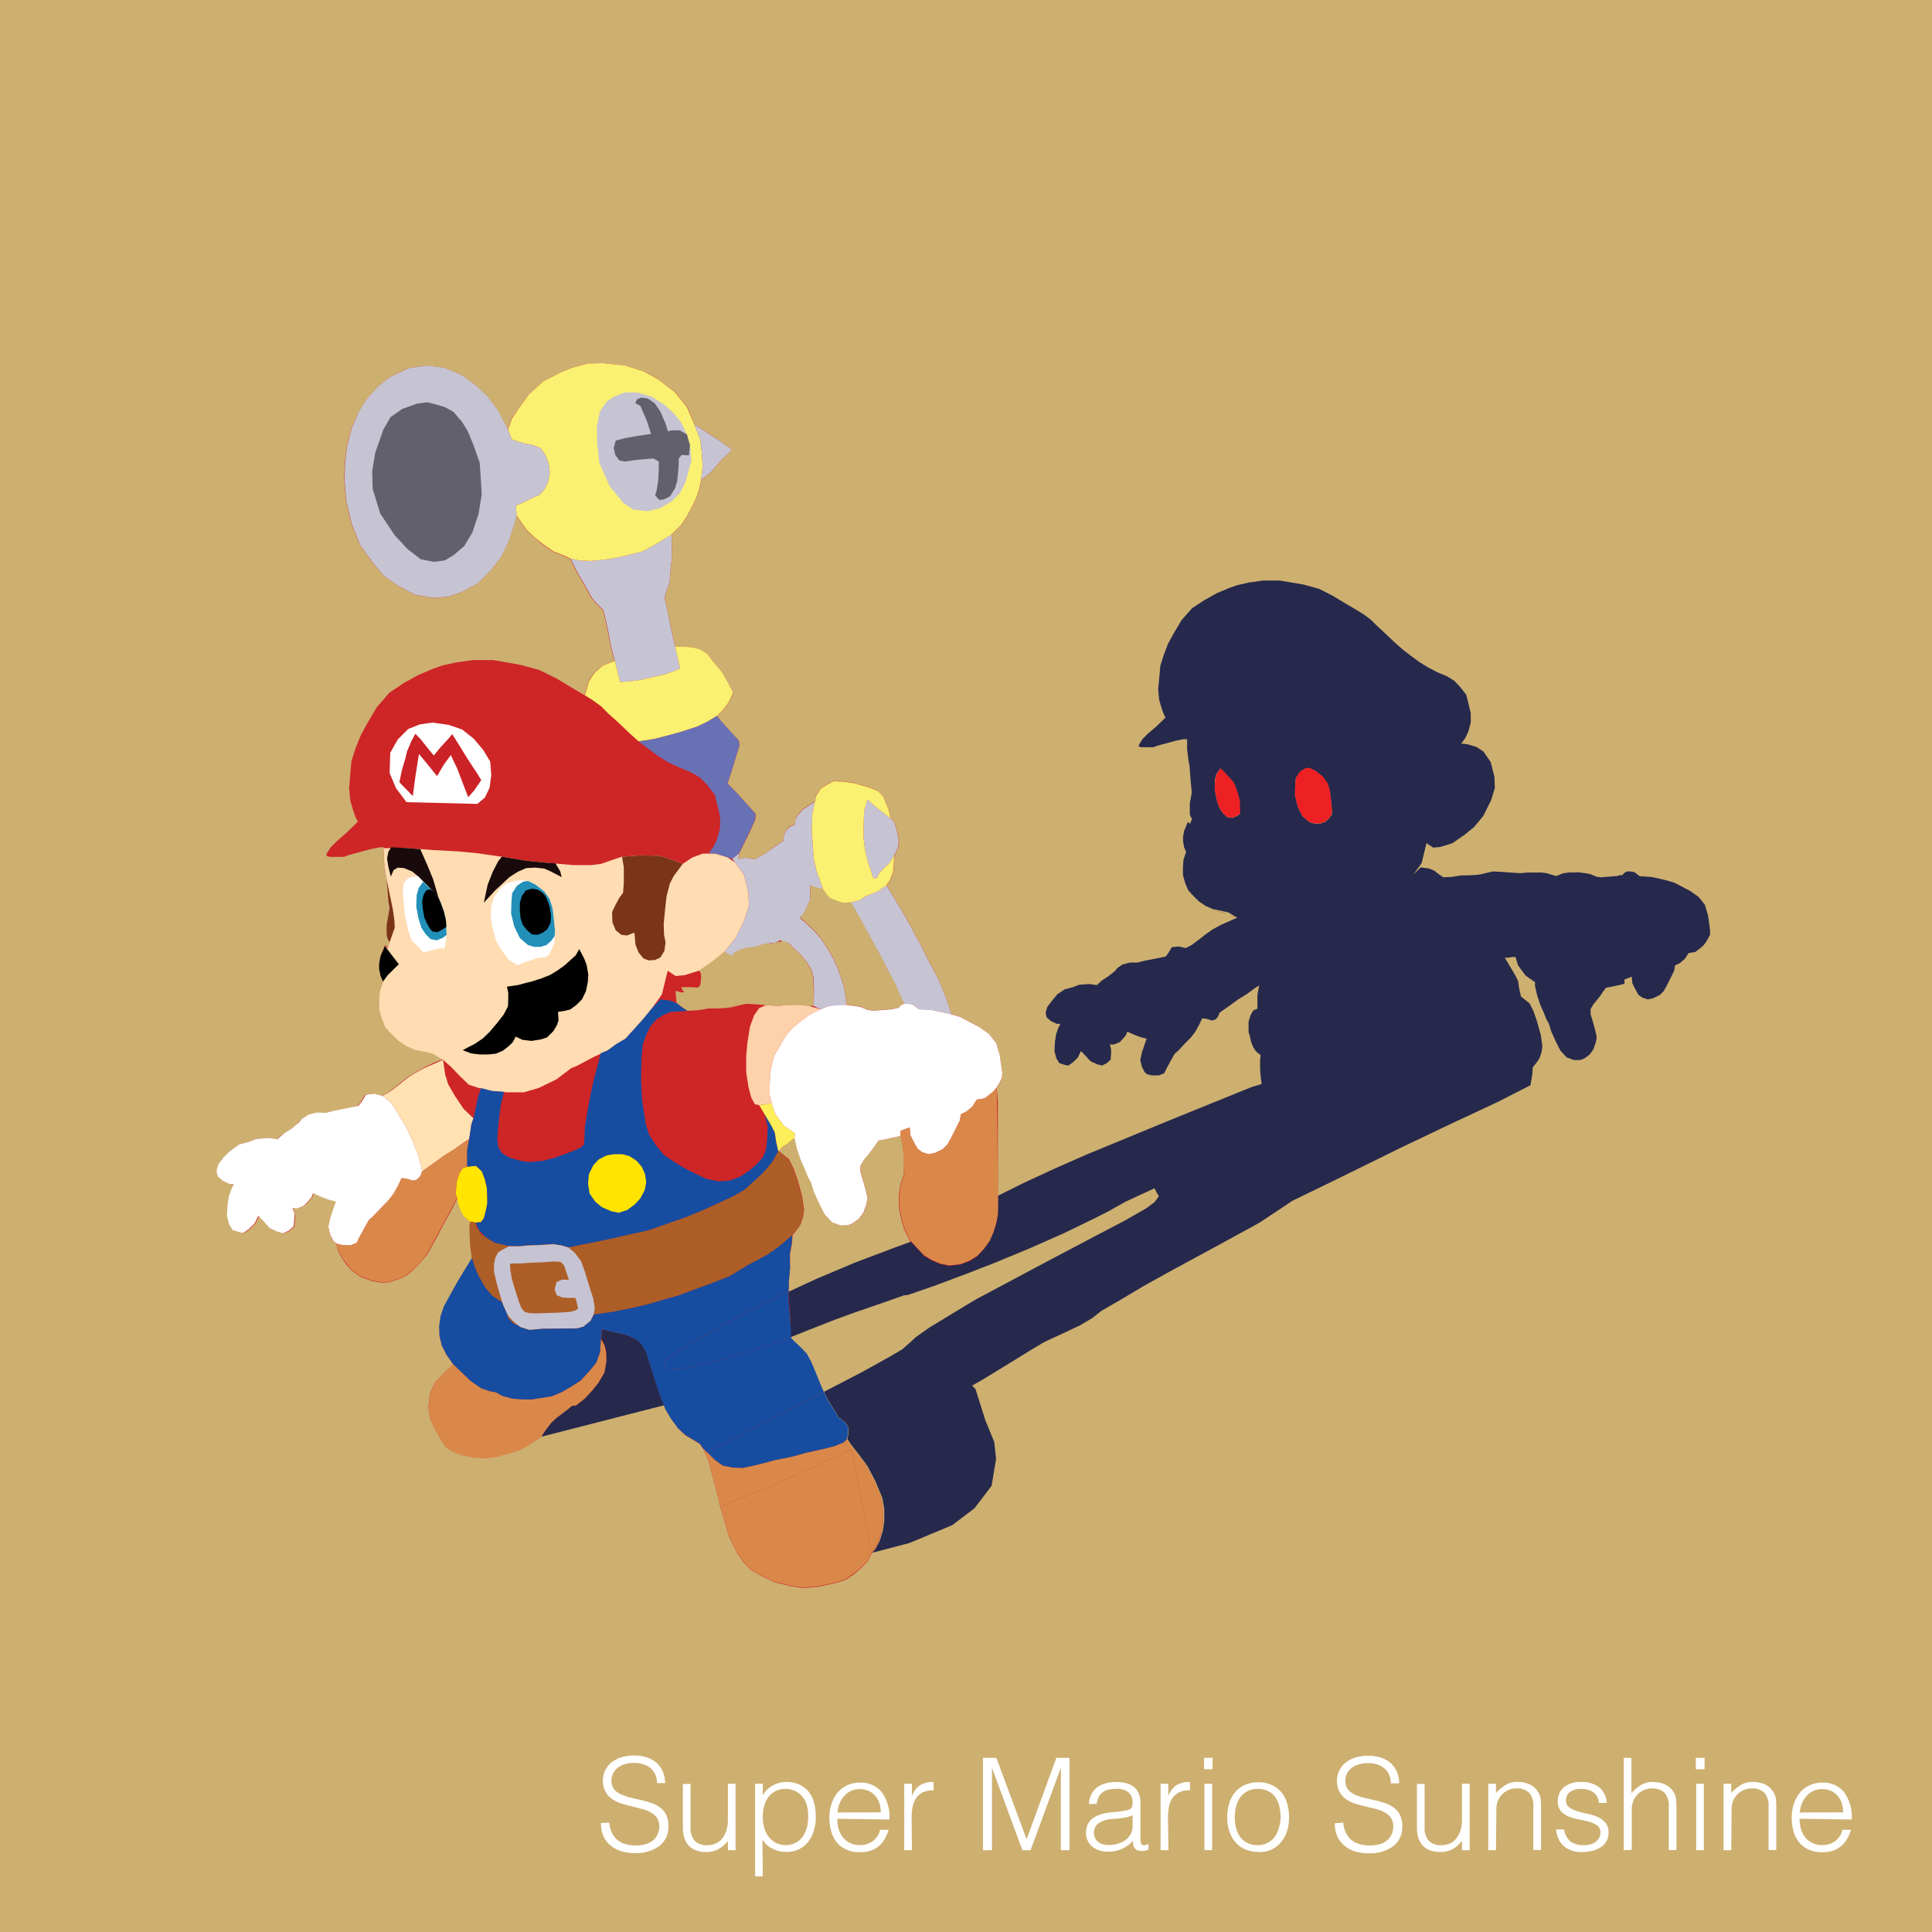 <svg xmlns="http://www.w3.org/2000/svg" viewBox="0 0 266.35 266.35"><defs><style>.cls-1{fill:#cdaf70;}.cls-2{fill:#fff;}.cls-3{fill:#26294c;}.cls-4{fill:#ed2024;}.cls-5{fill:#ce2527;}.cls-6{fill:#cb2227;}.cls-7{fill:#ffdcb1;}.cls-8{fill:#190b0c;}.cls-9{fill:#7a3418;}.cls-10{fill:#218fb7;}.cls-11{fill:#ffe1b2;}.cls-12{fill:#ffe500;}.cls-13{fill:#d9884a;}.cls-14{fill:#174da1;}.cls-15{fill:#fee400;}.cls-16{fill:#ad5e27;}.cls-17{fill:#c6c4d2;}.cls-18{fill:none;}.cls-19{fill:#fdd1a9;}.cls-20{fill:#fcef59;}.cls-21{fill:#faf071;}.cls-22{fill:#6971b5;}.cls-23{fill:#62606b;}</style></defs><title>sunshine_square</title><g id="Layer_2" data-name="Layer 2"><g id="Layer_1-2" data-name="Layer 1"><rect class="cls-1" width="266.35" height="266.35"/><path class="cls-2" d="M84,251.27a3.78,3.78,0,0,0,.38,1.44,2.86,2.86,0,0,0,.8,1,3.16,3.16,0,0,0,1.12.54,5.31,5.31,0,0,0,1.36.17,4.53,4.53,0,0,0,1.47-.21,2.78,2.78,0,0,0,1-.58,2.26,2.26,0,0,0,.57-.84,2.75,2.75,0,0,0,.19-1,2,2,0,0,0-.34-1.2,2.59,2.59,0,0,0-.87-.75,5.39,5.39,0,0,0-1.24-.47L87,249q-.73-.17-1.43-.4a4.5,4.5,0,0,1-1.24-.62,3,3,0,0,1-.87-1,3.17,3.17,0,0,1-.34-1.55,3.12,3.12,0,0,1,.27-1.27,3.18,3.18,0,0,1,.81-1.1,4,4,0,0,1,1.35-.76,5.7,5.7,0,0,1,1.87-.28,5.38,5.38,0,0,1,1.88.3,3.74,3.74,0,0,1,1.33.82,3.39,3.39,0,0,1,.8,1.21,4.06,4.06,0,0,1,.26,1.47H90.57a2.85,2.85,0,0,0-.26-1.25,2.36,2.36,0,0,0-.7-.87,3,3,0,0,0-1-.5,4.31,4.31,0,0,0-1.17-.16,4.1,4.1,0,0,0-1.55.26,2.72,2.72,0,0,0-1,.66,2.26,2.26,0,0,0-.51.9,2.16,2.16,0,0,0-.05,1,1.73,1.73,0,0,0,.5,1,3.12,3.12,0,0,0,1,.61,7.23,7.23,0,0,0,1.25.39l1.39.32a14.19,14.19,0,0,1,1.37.4,4.24,4.24,0,0,1,1.18.62,2.87,2.87,0,0,1,.82,1,3.37,3.37,0,0,1,.31,1.53,3.3,3.3,0,0,1-1.22,2.74,5.38,5.38,0,0,1-3.43,1,6.33,6.33,0,0,1-1.84-.26,4.07,4.07,0,0,1-1.47-.78,3.57,3.57,0,0,1-1-1.29,4.39,4.39,0,0,1-.34-1.81Z"/><path class="cls-2" d="M100.35,245.91h1.06v9.16h-1.06V253.8c-.14.17-.3.34-.48.51a3.61,3.61,0,0,1-.61.49,3.5,3.5,0,0,1-.8.37,3.43,3.43,0,0,1-1.06.15,4,4,0,0,1-1.54-.26,2.52,2.52,0,0,1-1-.72,2.82,2.82,0,0,1-.55-1.07,5,5,0,0,1-.17-1.33v-6H95.2v6a2.67,2.67,0,0,0,.55,1.81,2.28,2.28,0,0,0,1.8.63,2.63,2.63,0,0,0,1.18-.26,2.45,2.45,0,0,0,.88-.72,3.41,3.41,0,0,0,.55-1.1,4.78,4.78,0,0,0,.19-1.4Z"/><path class="cls-2" d="M105.16,258.68H104.1V245.91h1.06v1.61h0a3.11,3.11,0,0,1,.59-.8,3.46,3.46,0,0,1,.8-.58,4.34,4.34,0,0,1,.89-.35,3.48,3.48,0,0,1,.9-.12,4.36,4.36,0,0,1,1.89.37,3.51,3.51,0,0,1,1.28,1,4.16,4.16,0,0,1,.73,1.53,7.5,7.5,0,0,1,.23,1.89,6.78,6.78,0,0,1-.25,1.84,4.56,4.56,0,0,1-.75,1.55,3.71,3.71,0,0,1-1.27,1.06,3.89,3.89,0,0,1-1.81.4,4.22,4.22,0,0,1-1.87-.43,3.28,3.28,0,0,1-1.41-1.28Zm0-8.15a5.07,5.07,0,0,0,.21,1.48,3.84,3.84,0,0,0,.61,1.22,3,3,0,0,0,1,.83,2.7,2.7,0,0,0,1.3.31,3,3,0,0,0,1.42-.33,2.8,2.8,0,0,0,1-.89,3.85,3.85,0,0,0,.57-1.32,6,6,0,0,0,.14-1.62,4.51,4.51,0,0,0-.24-1.53,3.25,3.25,0,0,0-.66-1.12,2.84,2.84,0,0,0-1-.7,3.16,3.16,0,0,0-1.24-.24,2.86,2.86,0,0,0-1.33.3,2.8,2.8,0,0,0-1,.82,3.77,3.77,0,0,0-.59,1.24A5.64,5.64,0,0,0,105.16,250.53Z"/><path class="cls-2" d="M115.43,250.74a5,5,0,0,0,.19,1.41,3.39,3.39,0,0,0,.58,1.15,2.77,2.77,0,0,0,1,.78,3,3,0,0,0,1.34.29,2.93,2.93,0,0,0,1.79-.55,2.64,2.64,0,0,0,1-1.56h1.18a5.72,5.72,0,0,1-.51,1.21,3.71,3.71,0,0,1-.8,1,3.42,3.42,0,0,1-1.13.65,4.58,4.58,0,0,1-1.52.23,4.43,4.43,0,0,1-1.89-.37,3.56,3.56,0,0,1-1.31-1,4.29,4.29,0,0,1-.76-1.52,6.9,6.9,0,0,1-.25-1.88,6,6,0,0,1,.29-1.89,4.8,4.8,0,0,1,.83-1.55,3.87,3.87,0,0,1,1.32-1,4,4,0,0,1,1.77-.38,3.65,3.65,0,0,1,3,1.3,5.72,5.72,0,0,1,1.06,3.78Zm6-.88a4.2,4.2,0,0,0-.19-1.26,3,3,0,0,0-.55-1,2.61,2.61,0,0,0-.91-.69,2.93,2.93,0,0,0-1.25-.26,2.79,2.79,0,0,0-1.25.27,2.88,2.88,0,0,0-.92.71,3.55,3.55,0,0,0-.61,1,4.74,4.74,0,0,0-.3,1.24Z"/><path class="cls-2" d="M125.72,255.07h-1.06v-9.16h1.06v1.72h0a3.07,3.07,0,0,1,1.14-1.53,3.47,3.47,0,0,1,1.85-.43v1.15a3.1,3.1,0,0,0-1.49.28,2.46,2.46,0,0,0-.93.81,3.24,3.24,0,0,0-.48,1.21,7.86,7.86,0,0,0-.13,1.46Z"/><path class="cls-2" d="M135.52,255.07V242.34h1.84l4.17,11.23h0l4.1-11.23h1.82v12.73h-1.2V243.72h0l-4.17,11.35h-1.13l-4.19-11.35h0v11.35Z"/><path class="cls-2" d="M154.35,249.73l.72-.11a2.71,2.71,0,0,0,.68-.19.56.56,0,0,0,.33-.42,2.63,2.63,0,0,0,.06-.54,1.81,1.81,0,0,0-.52-1.33,2.43,2.43,0,0,0-1.76-.52,4.9,4.9,0,0,0-1,.1,2.19,2.19,0,0,0-.8.34,1.85,1.85,0,0,0-.57.64,2.7,2.7,0,0,0-.29,1h-1.08a3.28,3.28,0,0,1,.37-1.39,2.8,2.8,0,0,1,.82-.94,3.39,3.39,0,0,1,1.17-.53,5.7,5.7,0,0,1,1.41-.17,5.45,5.45,0,0,1,1.3.15,3,3,0,0,1,1.06.48,2.23,2.23,0,0,1,.71.88,3.17,3.17,0,0,1,.26,1.34v5c0,.41.07.67.22.79s.44.09.89-.08V255l-.36.11a1.65,1.65,0,0,1-.47.07,2.13,2.13,0,0,1-.48-.05.83.83,0,0,1-.42-.17,1,1,0,0,1-.26-.32,1.3,1.3,0,0,1-.13-.41,3,3,0,0,1,0-.47,4.6,4.6,0,0,1-1.54,1.13,4.51,4.51,0,0,1-1.87.39,4.21,4.21,0,0,1-1.16-.16,2.8,2.8,0,0,1-1-.5,2.44,2.44,0,0,1-.67-.82,2.51,2.51,0,0,1-.25-1.16q0-2.33,3.2-2.76Zm1.79.53a5.2,5.2,0,0,1-1.36.37q-.69.09-1.38.14a3.89,3.89,0,0,0-1.9.55,1.57,1.57,0,0,0-.68,1.4,1.51,1.51,0,0,0,.17.73,1.53,1.53,0,0,0,.44.51,1.85,1.85,0,0,0,.64.3,2.79,2.79,0,0,0,.73.1,4.81,4.81,0,0,0,1.24-.16,3.36,3.36,0,0,0,1.07-.49,2.48,2.48,0,0,0,.75-.83,2.4,2.4,0,0,0,.28-1.19Z"/><path class="cls-2" d="M161.09,255.07H160v-9.16h1.06v1.72h0a3.07,3.07,0,0,1,1.14-1.53,3.47,3.47,0,0,1,1.85-.43v1.15a3.1,3.1,0,0,0-1.49.28,2.46,2.46,0,0,0-.93.81,3.24,3.24,0,0,0-.48,1.21,7.86,7.86,0,0,0-.13,1.46Z"/><path class="cls-2" d="M166,243.91v-1.57h1.17v1.57Zm.05,11.16v-9.16h1.06v9.16Z"/><path class="cls-2" d="M173.43,255.32a4.77,4.77,0,0,1-1.65-.32,3.69,3.69,0,0,1-1.34-.9,4.31,4.31,0,0,1-.91-1.5,6,6,0,0,1-.34-2.1,6.46,6.46,0,0,1,.27-1.88,4.43,4.43,0,0,1,.8-1.53,3.79,3.79,0,0,1,1.33-1,4.26,4.26,0,0,1,1.86-.38,4.31,4.31,0,0,1,1.88.38,3.84,3.84,0,0,1,1.33,1,4.24,4.24,0,0,1,.79,1.53,6.76,6.76,0,0,1,.26,1.89,6.1,6.1,0,0,1-.3,2,4.46,4.46,0,0,1-.86,1.52,3.79,3.79,0,0,1-1.34,1A4.3,4.3,0,0,1,173.43,255.32Zm3.11-4.83a6.24,6.24,0,0,0-.18-1.52,3.62,3.62,0,0,0-.55-1.23,2.65,2.65,0,0,0-1-.82,3.1,3.1,0,0,0-1.43-.3,2.91,2.91,0,0,0-1.42.33,2.79,2.79,0,0,0-1,.87,3.81,3.81,0,0,0-.55,1.24,5.84,5.84,0,0,0-.18,1.44,5.71,5.71,0,0,0,.2,1.57,3.66,3.66,0,0,0,.59,1.23,2.65,2.65,0,0,0,1,.8,3,3,0,0,0,1.34.28,2.91,2.91,0,0,0,1.42-.33,2.76,2.76,0,0,0,1-.87,4,4,0,0,0,.55-1.24A5.73,5.73,0,0,0,176.55,250.49Z"/><path class="cls-2" d="M185.19,251.27a3.78,3.78,0,0,0,.38,1.44,2.86,2.86,0,0,0,.8,1,3.16,3.16,0,0,0,1.12.54,5.31,5.31,0,0,0,1.36.17,4.53,4.53,0,0,0,1.47-.21,2.78,2.78,0,0,0,1-.58,2.26,2.26,0,0,0,.57-.84,2.75,2.75,0,0,0,.19-1,2,2,0,0,0-.34-1.2,2.59,2.59,0,0,0-.87-.75,5.39,5.39,0,0,0-1.24-.47l-1.43-.34q-.73-.17-1.43-.4a4.5,4.5,0,0,1-1.24-.62,3,3,0,0,1-.87-1,3.17,3.17,0,0,1-.34-1.55,3.12,3.12,0,0,1,.27-1.27,3.18,3.18,0,0,1,.81-1.1,4,4,0,0,1,1.35-.76,5.7,5.7,0,0,1,1.87-.28,5.38,5.38,0,0,1,1.88.3,3.74,3.74,0,0,1,1.33.82,3.39,3.39,0,0,1,.8,1.21,4.06,4.06,0,0,1,.26,1.47h-1.15a2.85,2.85,0,0,0-.26-1.25,2.36,2.36,0,0,0-.7-.87,3,3,0,0,0-1-.5,4.31,4.31,0,0,0-1.17-.16,4.1,4.1,0,0,0-1.55.26,2.72,2.72,0,0,0-1,.66,2.26,2.26,0,0,0-.51.9,2.16,2.16,0,0,0-.05,1,1.73,1.73,0,0,0,.5,1,3.12,3.12,0,0,0,1,.61,7.23,7.23,0,0,0,1.25.39l1.39.32a14.19,14.19,0,0,1,1.37.4,4.24,4.24,0,0,1,1.18.62,2.87,2.87,0,0,1,.82,1,3.37,3.37,0,0,1,.31,1.53,3.3,3.3,0,0,1-1.22,2.74,5.38,5.38,0,0,1-3.43,1,6.33,6.33,0,0,1-1.84-.26,4.07,4.07,0,0,1-1.47-.78,3.57,3.57,0,0,1-1-1.29,4.39,4.39,0,0,1-.34-1.81Z"/><path class="cls-2" d="M201.55,245.91h1.06v9.16h-1.06V253.8c-.14.17-.3.34-.48.51a3.61,3.61,0,0,1-.61.49,3.5,3.5,0,0,1-.8.37,3.43,3.43,0,0,1-1.06.15,4,4,0,0,1-1.54-.26,2.52,2.52,0,0,1-1-.72,2.82,2.82,0,0,1-.55-1.07,5,5,0,0,1-.17-1.33v-6h1.06v6a2.67,2.67,0,0,0,.55,1.81,2.28,2.28,0,0,0,1.8.63,2.63,2.63,0,0,0,1.18-.26,2.45,2.45,0,0,0,.88-.72,3.41,3.41,0,0,0,.55-1.1,4.78,4.78,0,0,0,.19-1.4Z"/><path class="cls-2" d="M206.24,255.07h-1.06v-9.16h1.06v1.27a6.77,6.77,0,0,1,1.32-1.1,3,3,0,0,1,1.64-.42,4.18,4.18,0,0,1,1.57.29,2.69,2.69,0,0,1,1.22,1,2.28,2.28,0,0,1,.4,1,9.28,9.28,0,0,1,.06,1.09v6h-1.06v-6a2.73,2.73,0,0,0-.55-1.86,2.33,2.33,0,0,0-1.82-.62,2.59,2.59,0,0,0-.9.15,2.86,2.86,0,0,0-.73.4,2.68,2.68,0,0,0-.56.57,2.61,2.61,0,0,0-.35.67,3.36,3.36,0,0,0-.19.85q0,.41,0,.88Z"/><path class="cls-2" d="M215.63,252.21a2.69,2.69,0,0,0,.89,1.67,3,3,0,0,0,1.85.49,3.19,3.19,0,0,0,1-.14,2,2,0,0,0,.7-.38,1.63,1.63,0,0,0,.42-.54,1.47,1.47,0,0,0,.14-.64,1.17,1.17,0,0,0-.43-1,3.28,3.28,0,0,0-1.09-.51,14.1,14.1,0,0,0-1.42-.32,6.88,6.88,0,0,1-1.41-.4,2.83,2.83,0,0,1-1.09-.76,2.05,2.05,0,0,1-.43-1.4,2.39,2.39,0,0,1,.84-1.88,3.5,3.5,0,0,1,2.38-.73,4.06,4.06,0,0,1,2.41.66,3,3,0,0,1,1.12,2.22h-1.08a2,2,0,0,0-.8-1.49,3,3,0,0,0-1.67-.43,2.38,2.38,0,0,0-1.54.43,1.4,1.4,0,0,0-.53,1.14,1.11,1.11,0,0,0,.43.95,3.54,3.54,0,0,0,1.09.53q.65.2,1.41.36a7,7,0,0,1,1.42.45,3.1,3.1,0,0,1,1.09.79,2,2,0,0,1,.43,1.38,2.33,2.33,0,0,1-.28,1.16,2.47,2.47,0,0,1-.78.84,3.64,3.64,0,0,1-1.18.5,6.27,6.27,0,0,1-1.5.17,4,4,0,0,1-1.44-.24,3.13,3.13,0,0,1-1.07-.66,3,3,0,0,1-.69-1,3.48,3.48,0,0,1-.28-1.22Z"/><path class="cls-2" d="M223.85,255.07V242.34h1.06v4.85a6.77,6.77,0,0,1,1.32-1.1,3,3,0,0,1,1.64-.42,4.18,4.18,0,0,1,1.57.29,2.69,2.69,0,0,1,1.22,1,2.28,2.28,0,0,1,.4,1,9.28,9.28,0,0,1,.06,1.09v6h-1.06v-6a2.73,2.73,0,0,0-.55-1.86,2.33,2.33,0,0,0-1.82-.62,2.59,2.59,0,0,0-.9.15,2.86,2.86,0,0,0-.73.4,2.68,2.68,0,0,0-.56.57,2.61,2.61,0,0,0-.35.67,3.36,3.36,0,0,0-.19.85q0,.41,0,.88v4.93Z"/><path class="cls-2" d="M233.79,243.91v-1.57H235v1.57Zm.05,11.16v-9.16h1.06v9.16Z"/><path class="cls-2" d="M238.67,255.07h-1.06v-9.16h1.06v1.27a6.77,6.77,0,0,1,1.32-1.1,3,3,0,0,1,1.64-.42,4.18,4.18,0,0,1,1.57.29,2.69,2.69,0,0,1,1.22,1,2.28,2.28,0,0,1,.4,1,9.28,9.28,0,0,1,.06,1.09v6h-1.06v-6a2.73,2.73,0,0,0-.55-1.86,2.33,2.33,0,0,0-1.82-.62,2.59,2.59,0,0,0-.9.15,2.86,2.86,0,0,0-.73.4,2.68,2.68,0,0,0-.56.57,2.61,2.61,0,0,0-.35.67,3.36,3.36,0,0,0-.19.85q0,.41,0,.88Z"/><path class="cls-2" d="M248.1,250.74a5,5,0,0,0,.19,1.41,3.39,3.39,0,0,0,.58,1.15,2.77,2.77,0,0,0,1,.78,3,3,0,0,0,1.34.29,2.93,2.93,0,0,0,1.79-.55,2.64,2.64,0,0,0,1-1.56h1.18a5.72,5.72,0,0,1-.51,1.21,3.71,3.71,0,0,1-.8,1,3.42,3.42,0,0,1-1.13.65,4.58,4.58,0,0,1-1.52.23,4.43,4.43,0,0,1-1.89-.37,3.56,3.56,0,0,1-1.31-1,4.29,4.29,0,0,1-.76-1.52,6.9,6.9,0,0,1-.25-1.88,6,6,0,0,1,.29-1.89,4.8,4.8,0,0,1,.83-1.55,3.87,3.87,0,0,1,1.32-1,4,4,0,0,1,1.77-.38,3.65,3.65,0,0,1,3,1.3,5.72,5.72,0,0,1,1.06,3.78Zm6-.88a4.2,4.2,0,0,0-.19-1.26,3,3,0,0,0-.55-1,2.61,2.61,0,0,0-.91-.69,2.93,2.93,0,0,0-1.25-.26,2.79,2.79,0,0,0-1.25.27,2.88,2.88,0,0,0-.92.71,3.55,3.55,0,0,0-.61,1,4.74,4.74,0,0,0-.3,1.24Z"/><polygon class="cls-3" points="172.22 142.75 172.39 143.49 172.22 142.75 172.22 142.75"/><polygon class="cls-3" points="172.88 144.68 173.1 145.01 173.39 145.24 173.1 145.01 172.88 144.68"/><path class="cls-3" d="M235.61,127.16l-.15-1-.41-1.41-.49-.62-.4-.49-1.15-.81-1.33-.7-.85-.44-.77-.23-.23-.07-1-.24-1.13-.24-1.62-.1-.78-.59-1-.08-.3.15-.36.36-.3,0-.42.12-1.16.09-1,.09-.68-.09-.77-.33-.74-.15-1-.12-2.09.13-.93.39-1.32-.4-.71-.09-.89,0-1.07,0-1,.09-1.37-.09-1.16-.09-1.19-.06-.68.15-1,.24-.68.09-1.13.06-.86,0-1.34.21-1.16.06-.21-.14-.42-.28-.65-.51-.73-.29-1.13-.15-1,1,1.14-1.6.67-2.74.93.62,1-.1,1.65-.52,1.65-1.14,1.34-1.09,1.24-1.5,1.09-2.17.52-1.71-.05-1.5-.52-2.07-1-1.45-.93-.62-1.34-.41-.79-.06.57-.8.4-.85.34-1.25V98.33l-.28-1.19-.34-1.36-.85-1.08-.8-.85-1-.62-1.25-.51L196.85,92l-1.19-.74-1.08-.8-1.19-.91-1.14-1-1.31-1.25-1.08-1-.85-.85-1-.74-.87-.54-1.54-.91-1.81-1.09-1.95-1-2.17-.59-3.21-.54-2.35,0-1.95.27-1.58.36-1.12.39-1.73.73-1.66.93-1.73,1.13-1.46,1.66-1.06,1.79-.8,1.46-.6,1.59-.46,1.46-.13,1.53L159.67,95l.13,1.46.33,1.13.33.93.23.4-1.26,1.22-1.18,1-.74.74-.44.7-.11.33.41.11.74,0H159l.59-.22,1.37-.37,1.07-.3,1.11-.22.52,0,0,.7v.63l.07.67.11.85.15.85.19,2.44.11.78,0,.44-.11.67-.15.78,0,.67,0,.74,0,.11.08.3.22.33-.26.7-.16-.14-.14-.12h0l-.22.52-.3.7-.15.81v.67l.12.62,0,.12.3.7-.37,1.11-.07,1.07v1l.3,1.07.41,1,.59.67.89.89.93.63,1,.44,2.11.44h0l1.26.74h0l-2.26,1-1.15.63-.81.56-1,.78-1.07.81-.81.41-1-.22-.93.11-.48.81-.37.48-1.3.26-1.56.3-1,.26-1.07,0-1,.26-.7.48-.41.48-.89.7-.81.52-.74.67-1.07-.15-1.41.11-.74.3-1.22.33-1,.67L145,138l-.63.85-.22.78.15.63.59.52.81.37h.48l-.26.52-.33.93-.15,1-.07,1.3.26,1,.41.67.81.26.44.07.67-.48.63-.63.44-.89.67.7,0,0,.63.7.89.41.7.19.67-.33.52-.48.07-.85,0-.59L153,144l.56,0,.81-.33.48-.52.37-.44.19-.48.93.41.85.33.89.22-.33.93-.33,1-.22,1,.22.93.37.74.33.3.65.16,1,0,.73-.29.34-.69.59-1.08.49-.88.54-.49.93-1,.78-.78.64-.83.54-1,.39-.83.69.1.64.2.44-.1.39-.39.24-.59,1.27-.88,1.27-.93,1.18-.73,1-.73.73-.49-.24,1.32v1.91l-.54.2-.39.64-.29.93,0,.64,0,.83.14.39.17.74.05.22.3.74.15.22.22.33.28.23.35.28-.07.67,0,1.22.07,1,.15,1.08-1.41.44-5.63,2.28-5.76,2.34-5.68,2.34-5.68,2.34-4.53,2-4,1.85-.13.06L137.27,165l-3.59,1.85-3.29,1.85-1.8,1.09-1.26.76h0l-3.74,1.35-5.71,2.16-5.27,2.22-3.87,1.79L83,183.26l-8.37,14.81,18.11-4.64,16.36-9.09-.13-2.17v0l.12,2.14,2.15-.86,3.93-1.54,2.53-.92,5.17-1.79,1.74-.62.58-.06,3.72-1.29,4.59-1.72,3.64-1.42,4.84-2L146.7,170l3.69-1.79,2-1,.48-.25,2.29-1.29,4-1.85.28.55.32.55-.58.8-1.16.86-3,1.72-4,2.09-6.43,3.39-6.36,3.39-3.75,2L131.45,181l-1.89,1.15-1.36.82-1.92,1.35-1.09,1-.77.68-1.55.92-4,2.22-5.26,2.73.5,1.06.79,1.27.7,1.18.92.7.44.7,0,.92-.13.7.53.79,1,1.27,1.23,1.66,1.05,2,1,2.37.26,1.49v1.75l-.18,1.31-.48,1.49-.57,1.05-.39.48,5.08-1.33,5.92-2.47,3.08-2.34,2.34-3.08.62-3.7-.25-2.34-1.23-3-1.36-4.31-.47-.47,1.37-.77,3.83-2.34,2.9-1.79,1.86-1.11h0l2.17-1,2.74-1.29,1.05-.62.63-.37,1.26-1,2.87-1.66,3-1.79L161.8,175l5.55-3,3.5-1.91,1.83-1,1-.56,1.95-1.29,1.51-1,1-.68,6.58-3.2,8.52-4.19,7.11-3.39,6.07-2.83,4.6-2.35v-.19l.22-1.26.07-1,.7-.89.26-.44.26-.81.11-.74-.22-1.59-.52-1.85-.48-1.41-.37-.74-.19-.37-1.18-.93-.25-1.15-.15-1-.39-.78-.78-1.32-.65-1.1.49,0,.59-.1.39,0,.34,1.13.49.69.54.73,1.32.93,0,.55.3,1.3.44,1.3.48,1.07.33.85.37.67.33,1.07.63,1.41.63,1.22.44.48.41.44,1,.37.89,0,.56-.22.7-.52.52-.7.33-.93.15-.78-.22-1-.33-1.18-.3-1,0-.7.41-.67.81-1,.89-1.26,1-.19,1-.22.56-.15,0-.58,1-.39.1.93.34.69.49.88.54.39.73.24.73-.15.93-.44.54-.54.39-.69.59-1.17.49-1,.1-.69.69-.34.69-.59.49-.78.93-.15,1-.78.36-.42h0l.41-.67.26-.52,0-.63Zm-64.64-15-.38.31-.72.3-.72-.13-.6-.6-.47-.72-.34-1.07-.26-1.36,0-1.36.21-.81.55-.77.59.57.45.51.24.19.53.67.2.43.38,1.07.26,1.07,0,.77h0v.38l0,.51Zm7.59-3.87.09-1,.55-.85.72-.47.55-.09.9.43,1,.81.6.85.34,1,.13,1,.17,1.66,0,.68-.43.55-.51.47-.68.21h-.81l-.68-.21-.94-.81-.64-1.32-.38-1.54Z"/><polygon class="cls-3" points="173.74 145.53 173.66 146.19 173.74 145.53 173.74 145.53"/><polygon class="cls-3" points="174.77 146.53 174.38 145.65 174.47 146.18 174.77 146.53"/><polygon class="cls-3" points="175.55 147.36 174.77 146.53 175.03 147.02 175.55 147.36"/><polygon class="cls-3" points="157.22 146.12 157.44 147.05 157.81 147.79 157.44 147.05 157.22 146.12"/><polygon class="cls-3" points="163.14 119.75 163.22 118.68 163.59 117.57 163.22 118.68 163.14 119.75 163.14 120.75 163.44 121.83 163.14 120.75 163.14 119.75"/><polygon class="cls-3" points="163.14 115.46 163.29 114.64 163.14 115.46 163.14 116.13 163.27 116.74 163.14 116.13 163.14 115.46"/><polygon class="cls-3" points="157.77 144.12 158.11 143.2 157.22 142.97 158.11 143.2 157.77 144.12 157.44 145.16 157.22 146.12 157.44 145.16 157.77 144.12"/><polygon class="cls-3" points="168.51 125.79 169.33 125.94 167.22 125.5 168.51 125.79"/><polygon class="cls-3" points="170.59 126.68 169.55 127.09 168.33 127.68 170.59 126.68 170.59 126.68"/><polygon class="cls-3" points="164.29 109.39 164.29 109.39 164.18 110.05 164.29 109.39 164.29 109.39"/><polygon class="cls-3" points="164.18 110.05 164.03 110.83 164 111.5 164 111.5 164.03 110.83 164.18 110.05"/><polygon class="cls-3" points="167.18 128.31 168.33 127.68 167.18 128.31 166.37 128.87 165.4 129.64 166.37 128.87 167.18 128.31"/><polygon class="cls-3" points="163.81 113.42 163.81 113.42 163.59 113.94 163.29 114.64 163.59 113.94 163.81 113.42"/><polygon class="cls-3" points="164.11 106.72 164.22 108.17 164.22 108.17 164.22 108.17 164.11 106.72"/><polygon class="cls-3" points="163.77 104.02 163.88 104.87 164.03 105.72 163.88 104.87 163.77 104.02"/><polygon class="cls-3" points="164.37 112.98 164.11 113.68 163.95 113.54 164.11 113.68 164.37 112.98"/><polygon class="cls-3" points="149.74 145.57 149.78 145.6 150.41 146.31 149.78 145.6 149.74 145.57"/><polygon class="cls-3" points="145.63 142.6 145.48 143.57 145.41 144.86 145.41 144.86 145.48 143.57 145.63 142.6"/><polygon class="cls-3" points="153.74 134.05 152.85 134.75 152.03 135.27 152.85 134.75 153.74 134.05"/><polygon class="cls-3" points="148.81 135.9 150.22 135.79 148.81 135.9 148.07 136.2 146.85 136.53 148.07 136.2 148.81 135.9"/><polygon class="cls-3" points="160.74 132.05 161.11 131.57 161.59 130.75 162.51 130.64 162.51 130.64 161.59 130.75 161.11 131.57 160.74 132.05 159.44 132.31 157.88 132.6 159.44 132.31 160.74 132.05"/><polygon class="cls-3" points="146.22 141.16 145.96 141.68 145.63 142.6 145.96 141.68 146.22 141.16"/><polygon class="cls-3" points="157.88 132.6 156.92 132.86 155.85 132.83 156.92 132.86 157.88 132.6"/><polygon class="cls-3" points="145.89 137.2 146.85 136.53 145.89 137.2 145.04 138.01 144.41 138.86 145.04 138.01 145.89 137.2"/><polygon class="cls-3" points="164.06 112.35 164.14 112.64 164.37 112.98 164.14 112.64 164.06 112.35"/><polygon class="cls-3" points="214.43 143.46 215.06 144.68 215.5 145.16 215.06 144.68 214.43 143.46"/><polygon class="cls-3" points="211.54 135.79 211.84 137.09 211.54 135.79 211.54 135.79"/><polygon class="cls-3" points="169.99 126.35 170.59 126.68 169.33 125.94 169.99 126.35"/><polygon class="cls-3" points="144.18 139.64 144.18 139.64 144.41 138.86 144.18 139.64"/><polygon class="cls-3" points="212.76 139.46 212.28 138.38 211.84 137.09 212.28 138.38 212.76 139.46 213.1 140.31 213.47 140.97 213.1 140.31 212.76 139.46"/><polygon class="cls-3" points="211.03 138.64 210.84 138.27 209.65 137.34 210.84 138.27 211.03 138.64"/><polygon class="cls-3" points="147.33 146.86 147.33 146.86 146.89 146.79 147.33 146.86"/><polygon class="cls-3" points="209.6 120.4 208.23 120.31 209.6 120.4 210.58 120.31 211.65 120.28 210.58 120.31 209.6 120.4"/><polygon class="cls-3" points="204.03 94.78 203.74 94.49 203.74 94.49 204.03 94.78"/><polygon class="cls-3" points="221.79 120.88 222.95 120.79 223.37 120.67 222.95 120.79 221.79 120.88"/><polygon class="cls-3" points="223.37 120.67 223.66 120.64 224.02 120.28 223.66 120.64 223.37 120.67"/><polygon class="cls-3" points="217.6 120.28 218.58 120.4 219.32 120.55 218.58 120.4 217.6 120.28"/><polygon class="cls-3" points="163.95 113.54 163.81 113.42 163.81 113.42 163.95 113.54"/><polygon class="cls-3" points="203.39 114.08 202.04 115.16 200.39 116.3 202.04 115.16 203.39 114.08"/><polygon class="cls-3" points="164.22 108.17 164.29 109.39 164.33 108.94 164.22 108.17"/><circle class="cls-3" cx="169.33" cy="125.94" transform="translate(-12.15 233.64) rotate(-67.33)"/><polygon class="cls-3" points="170.59 126.68 170.59 126.68 170.59 126.68 170.59 126.68"/><polygon class="cls-3" points="165.33 124.42 166.25 125.05 167.22 125.5 166.25 125.05 165.33 124.42"/><polygon class="cls-3" points="163.66 102.02 163.7 102.72 163.66 102.02 163.66 102.02"/><polygon class="cls-3" points="164.22 108.17 164.22 108.17 164.33 108.94 164.22 108.17"/><polygon class="cls-3" points="164.33 108.94 164.29 109.39 164.29 109.39 164.33 108.94"/><polygon class="cls-3" points="164.03 105.72 164.11 106.72 164.22 108.17 164.03 105.72"/><polygon class="cls-3" points="182.81 103.74 183.71 103.81 183.69 103.79 182.81 103.74"/><polygon class="cls-3" points="164.48 102.02 166.63 102.03 164.56 101.91 164.48 102.02"/><polygon class="cls-3" points="164 111.5 164 111.5 164.03 112.24 164.06 112.35 164.03 112.24 164 111.5"/><polygon class="cls-3" points="171.01 112.11 170.97 111.6 170.97 112.14 171.01 112.11"/><polygon class="cls-3" points="170.97 111.21 170.93 110.45 170.96 111.22 170.97 111.21"/><polygon class="cls-3" points="169.32 107.01 170.09 107.88 169.56 107.2 169.32 107.01"/><polygon class="cls-4" points="170.96 111.22 170.93 110.45 170.67 109.38 170.29 108.31 170.09 107.88 169.32 107.01 168.87 106.5 168.28 105.93 167.73 106.69 167.52 107.5 167.47 108.87 167.73 110.23 168.07 111.3 168.54 112.02 169.14 112.62 169.86 112.75 170.59 112.45 170.97 112.14 170.97 111.6 170.96 111.22"/><polygon class="cls-4" points="183.47 109.94 183.34 108.95 183 107.93 182.4 107.08 181.38 106.27 180.48 105.84 179.93 105.93 179.2 106.39 178.65 107.25 178.56 108.27 178.52 109.64 178.9 111.17 179.54 112.49 180.48 113.3 181.16 113.52 181.97 113.52 182.66 113.3 183.17 112.83 183.59 112.28 183.63 111.6 183.47 109.94"/><polygon class="cls-3" points="163.27 116.74 163.29 116.87 163.59 117.57 163.29 116.87 163.27 116.74"/><polygon class="cls-3" points="163.81 113.42 163.81 113.42 163.81 113.42 163.81 113.42"/><polygon class="cls-3" points="172.44 143.71 172.39 143.49 172.44 143.71 172.74 144.46 172.88 144.68 172.74 144.46 172.44 143.71"/><polygon class="cls-3" points="173.39 145.24 173.74 145.53 173.74 145.53 173.39 145.24"/><polygon class="cls-3" points="162.51 130.64 162.51 130.64 163.51 130.87 162.51 130.64"/><polygon class="cls-3" points="147.33 146.86 148 146.38 147.33 146.86 147.33 146.86"/><polygon class="cls-3" points="144.18 139.64 144.33 140.27 144.18 139.64 144.18 139.64"/><polygon class="cls-3" points="145.41 144.86 145.66 145.86 145.41 144.86 145.41 144.86"/><polygon class="cls-3" points="153.29 144.64 153.26 145.23 153.29 144.64 153.03 143.97 153.59 144.01 153.03 143.97 153.29 144.64"/><polygon class="cls-3" points="152.66 146.57 153.18 146.08 153.26 145.23 153.18 146.08 152.66 146.57"/><polygon class="cls-3" points="148.63 145.75 148 146.38 148.63 145.75 149.07 144.86 149.74 145.57 149.07 144.86 148.63 145.75"/><polygon class="cls-3" points="144.33 140.27 144.93 140.79 145.74 141.16 144.93 140.79 144.33 140.27"/><polygon class="cls-3" points="151.29 146.71 152 146.9 152.66 146.57 152 146.9 151.29 146.71"/><polygon class="cls-3" points="154.41 143.68 154.89 143.16 155.26 142.71 154.89 143.16 154.41 143.68"/><polygon class="cls-3" points="197.79 120.07 198.45 120.58 198.86 120.86 198.45 120.58 197.79 120.07"/><polygon class="cls-3" points="189.74 125.61 191.86 124.21 190.79 124.83 189.74 125.61"/><polygon class="cls-3" points="188.96 125.97 189.74 125.61 188.97 125.91 188.96 125.97"/><polygon class="cls-3" points="176.24 130.31 177.7 130.44 177.71 130.41 176.24 130.31"/><polygon class="cls-3" points="175 130.02 176.24 130.31 175.01 129.97 175 130.02"/><polygon class="cls-3" points="211.88 140.79 212.4 142.64 211.88 140.79 211.4 139.38 211.03 138.64 211.4 139.38 211.88 140.79"/><polygon class="cls-3" points="212.51 144.97 212.62 144.23 212.4 142.64 212.62 144.23 212.51 144.97"/><polygon class="cls-3" points="183.44 148.15 183.44 148.15 184.37 148.29 183.44 148.15"/><polygon class="cls-3" points="207.98 139.77 205.73 141.83 206.85 140.85 207.98 139.77"/><polygon class="cls-3" points="181.97 148.24 183.44 148.15 183.44 148.15 181.97 148.24 180.55 148.29 179.47 148.39 180.55 148.29 181.97 148.24"/><polygon class="cls-3" points="185.2 148.54 185.2 148.54 184.37 148.29 185.2 148.54 185.2 148.54"/><polygon class="cls-3" points="218.36 145.71 219.06 145.19 219.58 144.49 219.06 145.19 218.36 145.71"/><polygon class="cls-3" points="216.91 145.97 217.8 145.94 218.36 145.71 217.8 145.94 216.91 145.97"/><polygon class="cls-3" points="219.58 144.49 219.91 143.57 220.06 142.79 219.91 143.57 219.58 144.49"/><polygon class="cls-3" points="215.5 145.16 215.91 145.6 216.91 145.97 215.91 145.6 215.5 145.16"/><polygon class="cls-3" points="219.5 140.64 219.21 139.68 219.25 138.97 219.21 139.68 219.5 140.64"/><polygon class="cls-3" points="219.32 120.55 220.1 120.88 220.78 120.96 220.1 120.88 219.32 120.55"/><polygon class="cls-3" points="221.36 136.09 222.36 135.9 223.36 135.68 222.36 135.9 221.36 136.09"/><polygon class="cls-3" points="226.08 120.8 227.7 120.9 226.72 120.8 226.08 120.8"/><polygon class="cls-3" points="224.32 120.13 225.3 120.22 224.66 120.12 224.32 120.13"/><polygon class="cls-3" points="215.51 120.41 217.6 120.28 216.39 120.26 215.51 120.41"/><polygon class="cls-3" points="173.77 148.45 173.96 149.79 173.92 149.54 173.77 148.45"/><polygon class="cls-3" points="173.7 147.42 173.77 148.45 173.96 149.79 173.77 148.45 173.7 147.42"/><path class="cls-5" d="M138,146.68l-.18-1.18-.48-1.66-1.05-1.31-1.36-1-1.58-.83-1-.53-1.18-.35-.67-2L129.38,135l-1.23-2.3-1-2-1.29-2.41-1-1.87-1.34-2.25-1.29-2.09.48-.7.43-1.07.11-1.23.05-1.07.54-1.18.11-1-.27-1.29-.32-1.07-.54-.59-.27-1.18-.75-1.82L121,109l-1.18-.48-2.09-.59-1.66-.21-1.18-.05-1,.54-.75.48-.64,1-.16.8-.7.43-.91.59-.8.91-.27.43-.05.75-.7.32-.48.48-.32.59-.11.86-1,.7-1.34,1-1.61.91-1.23-.21-1,.16.11-.8,1.45-2.95.75-1.66.05-.8-.91-1L102,109.79l-1-1.07-.7-.7.75-2.3.54-1.82.37-1.12-.11-.7-1.45-1.55-1-1.12-.54-.7.86-.86.75-1,.43-.91.21-.43-.64-1.23-.91-1.61L98.31,91.2l-.8-1.07-1-.64-1.07-.27-1.07-.05-1.29-.05-.59-2.62-.54-2.68-.32-1.39.21-.8.48-1.29.11-1.55.16-1.5.05-1.71-.05-1.87,1.34-1.34.8-1.23.75-1.39.59-1.29.32-1,.27-1.23,1.23-1,1.61-1.82L100.93,62l-1.55-1.12-2-1.34-1.61-1-1-2.36-1.66-2.09-2.14-1.66-2.2-1.23-2.57-.8-3-.32L81,50.12l-2.2.59-1.55.64L74.9,52.58l-2,1.77-1.39,1.93-1,1.45L70,59.23l-1.39-2.68-1.5-2-1.5-1.39-1.93-1.45-2.41-1-2.52-.32-2.46.37L53.75,52l-1.5,1.18-1.66,1.77-1.18,1.93-1,2.3-.59,2.36-.27,2-.11,2.57.27,3,.75,3.11,1.18,2.95,1.66,2.3,1.55,1.87,1.82,1.29L57.17,82l2.52.43,2.14-.16,2-.75,2-1.07,1.77-1.77,1.5-1.93L70,74.81l.8-2.25.37-1.5,1.39,2,1.18,1.12,1.23,1,1.34.91,1.39.54.91.43,1,2,1.18,2,.75,1.39.54.64,1.07,1.07.7,3.16.32,1.77.54,2-1.71.7-1.12,1-.75,1.12-.54,1.93-1.82-1.07-2.14-1.29-2.3-1.12-2.57-.7L68,91,65.21,91l-2.3.32L61,91.74l-1.32.46-2,.86-2,1.1-2,1.34-1.73,2-1.26,2.12-.94,1.73L49,103.2l-.55,1.73-.16,1.81-.16,1.89.16,1.73.39,1.34.39,1.1.28.47-1.49,1.45-1.4,1.23-.88.88-.53.83L45,118l.48.13.88,0h1.05l.7-.26,1.62-.44,1.27-.35,1.31-.26.61,0,0,.83v.74l.09.79.13,1,.18,1,.09,1.18.13,1.71.13.92,0,.53-.13.79-.18.92,0,.79,0,.88.13.48.26.39-.31.83-.35-.31-.26.61-.35.83-.18,1v.79l.18.88.35.83-.44,1.31-.09,1.27v1.18l.35,1.27.48,1.23.7.79,1.05,1.05,1.1.74,1.14.53,1.53.35,1,.18.79.48.7.39-1.23.48-1.45.7L57,148l-1,.66-1.14.92-1.27,1-1,.48-1.18-.26-1.1.13-.57,1-.44.57-1.53.31-1.84.35-1.14.31-1.27,0-1.18.31-.83.57-.48.57-1.05.83-1,.61-.88.79L37,156.88l-1.66.13-.88.35-1.45.39-1.14.79-1,1-.74,1-.26.92.18.74.7.61,1,.44h.57l-.31.61-.39,1.1-.18,1.14-.09,1.53.31,1.18.48.79,1,.31.53.09.79-.57.74-.74.53-1.05.83.88.74.83,1.05.48.83.22.79-.39.61-.57.09-1,0-.7-.31-.79.66,0,1-.39.57-.61.44-.53.22-.57,1.1.48,1,.39,1.05.26-.39,1.1L45.52,168l-.26,1.14.26,1.1.44.88.39.35.26,1,.66,1.18.53.74.7.79,1.18.83,1.49.57,1.45.26,1.14-.09,1.27-.44,1.05-.48.79-.66L58,174l1-1.23,1.1-2,1.18-2.23,1.1-2,.7-1.4.26,1.14.35.88.44.66.74.61-.09.79,0,1.45.09,1.23.22,1.58-1,1.62-1,1.66-.92,1.66-.92,1.66-.48,1.4-.18,1.31,0,1.36.31,1.31.66,1.31.92,1.31-1.05,1L60,190.57l-.74,1.58L59.06,194l.22,1.53.61,1.31.57,1,.35.66.7,1.05,1.1.66,1.27.44,1.53.26,1.66.09,1.36-.18,1.45-.39,1.4-.39,1.23-.61,1.1-.7,1-.7.53-.79.83-1.1.7-.66,1.66-1.27.53-.44.53,0,1.18-.92,1.14-1.23.79-1,.83-1.4.26-1.53,0-1.27-.22-.92-.48-.92.13-1.31,1.66.39,1.71.39,1.27.57.74.61.7,1.23.48,1.49.74,2.41.83,2.41.57,1.45.74,1.27,1,1.4,1.05,1,1.27.74.74.48.44.66.7,1.58.57,2.19.53,1.93.61,2.54.61,2,.44,1.62.66,1.36.57,1.18.83,1.18,1,1.05,1.53.88,1.75.83,2.23.57,1.84.26,2.15-.22,2-.44,1.58-.48,1-.66.88-.7.61-.61.61-.61.48-1.05.39-.48.57-1.05.48-1.49.18-1.31V208l-.26-1.49-1-2.37-1.05-2-1.23-1.66-1-1.27-.53-.79.13-.7,0-.92-.44-.7-.92-.7-.7-1.18-.79-1.27-.79-1.66-.88-2.15-.57-1.36-.61-1.14-.88-.92-.79-.74-.48-.48L109,182.2l-.26-3,0-2.41.18-2,0-1.88.26-1.49.09-1.14.83-1.05.31-.53.31-1,.13-.88-.26-1.88-.61-2.19-.57-1.66-.66-1.31-1.4-1.1.61-.66.57-.35,1.05-.83.35,1.53.53,1.53.57,1.27.39,1,.44.79.39,1.27.74,1.66.74,1.45,1,1.1,1.18.44,1.05,0,.66-.26.83-.61.61-.83.39-1.1.18-.92-.26-1.14-.39-1.4-.35-1.14,0-.83.48-.79,1-1.14,1.05-1.49,1.18-.22,1.18-.26.66-.18.22,1.18.22,1.71,0,1.45,0,1-.48,1.27-.22,1.62v1.75l.39,1.75.35,1.18.79,1.58,1,1.05.92,1,1,.61,1.23.53,1.27.26,1.53-.18,1.27-.48,1.05-.66.92-1,.79-1.1.53-1.18.39-1.27.22-1.23,0-1.75,0-2,0-11.87-.09-1.05-.09-.74.48-.79.31-.61,0-.74Zm-25.85-8h-.6l-.84-.11-1.06,0-1.27,0-1.16.11-1.62-.11-1.37-.11-1.41-.07-.81.18-1.13.28-.81.11-1.34.07-1,0-1.58.25-1.37.07-.74-.49-.77-.6-.07-.67-.07-1,.91.25.28-.11-.25-.25-.14-.39H95.3l.84.07.35-.21.11-.53.07-.74-.07-.56-.27-.35,2-1.35,1.59-1.28.52.34.49.25.35-.46.63-.35.84-.28,1-.14.49-.07.56-.21.56-.18.42,0,.53.07.39-.11.53-.14h.42l0-.28.67.14.35.25.67.67.91.84.91,1.09.63,1.06.32,1.06.07,2Zm12.14-.14-.42.42-.35,0-.49.14-1.37.11-1.2.11-.81-.11-.91-.39-.88-.18-1.16-.14-.14-1.3-.21-1.27-.42-1.23-.42-1.2-.6-1.34-.74-1.3-.88-1.34-.81-1-1.2-1.16-1-.88.49-.53.56-1.16.39-.81v-.91l-.07-1.09,1,.32.84.18.49.74.46.53.95.39.91.28,1.06-.07.49.84.84,1.48.74,1.37.95,1.72,1,1.86.91,1.79,1.13,2.15,1.23,2.74Z"/><polygon class="cls-2" points="56.05 110.59 54.6 108.67 53.72 106.59 53.8 103.78 54.84 101.94 56.28 100.5 57.89 99.86 59.65 99.62 61.89 99.94 63.73 100.58 65.33 101.86 66.61 103.38 67.58 104.99 67.73 106.83 67.5 108.59 66.85 109.95 65.81 110.83 56.05 110.59"/><polygon class="cls-6" points="56.91 109.75 55.06 107.85 55.41 106.15 55.86 104.65 56.11 103.61 56.7 102.2 57.26 101.16 57.95 101.86 59.1 103.31 59.8 104.15 60.75 103 61.8 101.86 62.35 101.21 63.35 102.81 64.45 104.6 65.7 106.5 66.35 107.55 65.35 109 64.55 109.9 63.75 107.85 63.05 106 62.15 104.1 61.2 105.4 60.25 107 59.05 105.5 58.26 104.55 57.76 103.95 57.26 107.1 56.91 109.75"/><polygon class="cls-7" points="52.88 116.93 56.39 116.94 59.7 117.19 63.06 117.37 65.75 117.62 69.17 118.11 72.54 118.66 75.54 118.96 79.08 119.27 81.47 119.27 82.88 119.09 84.83 118.41 85.75 118.11 88.32 117.92 90.89 117.98 92.3 118.41 94.13 119.09 95.42 118.23 96.88 117.68 98.66 117.68 100.25 118.17 101.35 118.9 102.57 120.61 103.18 123.06 103.25 124.83 102.63 126.85 101.35 129.42 99.88 131.2 98.29 132.48 96.33 133.83 94.38 134.44 93.15 134.56 92.05 133.83 91.26 137.07 89.91 138.97 88.56 140.62 86.24 143.19 83.73 144.84 81.9 145.69 79.57 146.92 78.72 147.28 76.7 148.81 74.31 149.97 72.23 150.59 69.85 150.59 67.77 150.4 65.93 149.97 64.65 149.55 63.3 148.26 62.26 147.16 61.08 146.11 59.59 145.23 57.09 144.7 55.95 144.18 54.86 143.43 53.8 142.38 53.1 141.59 52.62 140.37 52.27 139.1 52.27 137.91 52.36 136.64 52.8 135.33 52.45 134.5 52.27 133.62 52.27 132.83 52.45 131.87 52.8 131.04 53.06 130.42 53.41 130.73 53.72 129.9 53.45 129.5 53.32 129.02 53.28 128.15 53.32 127.36 53.5 126.44 53.63 125.65 53.54 124.2 53.41 122.49 53.32 121.31 53.15 120.3 53.02 119.3 52.93 118.51 52.93 117.76 52.88 116.93"/><polygon class="cls-8" points="66.7 124.45 67.23 121.97 67.95 120.14 68.67 118.76 69.17 118.11 72.54 118.66 75.54 118.96 76.58 119.02 77.24 120.14 77.43 120.92 75.93 120.14 75.01 119.74 73.77 119.61 72.53 119.68 71.35 120.2 70.24 120.92 69.25 121.84 68.27 122.75 66.7 124.45"/><polygon class="cls-8" points="60.49 123.86 59.05 122.23 57.61 120.79 56.82 120.14 55.71 119.68 54.86 119.61 54.27 119.94 53.88 120.85 53.55 119.55 53.36 118.37 53.55 117.39 53.95 116.8 56.39 116.94 57.94 117.06 58.92 119.28 59.7 121.18 60.49 123.86"/><polygon class="cls-9" points="53.32 121.31 53.54 124.2 53.67 125.12 53.63 125.65 53.5 126.44 53.32 127.36 53.28 128.15 53.32 129.02 53.45 129.5 53.72 129.9 54.16 128.62 54.42 127.91 54.37 126.85 54.16 125.39 53.32 121.31"/><polygon class="cls-9" points="87.46 128.57 86.45 128.97 85.64 128.87 84.89 128.26 84.43 127.15 84.38 125.74 84.89 124.68 85.39 123.77 85.9 123.07 86 121.7 86 120.34 86 119.54 85.75 118.11 88.32 117.92 90.89 117.98 92.3 118.41 94.13 119.09 92.86 120.8 92.35 121.81 91.9 123.52 91.65 125.74 91.5 127.41 91.55 128.87 91.75 129.93 91.6 131.09 91.04 132 90.28 132.35 89.43 132.4 88.72 132.15 88.02 131.29 87.61 130.23 87.46 128.57"/><polygon class="cls-2" points="70.96 121.45 69.8 121.81 69 122.46 68.19 123.52 67.73 124.88 67.64 126.19 67.84 127.66 68.39 129.73 69.25 131.14 70.06 132.25 70.96 132.85 71.37 133.06 72.38 132.65 73.44 132.3 74.24 132.05 75.05 132 75.61 131.74 76.06 130.89 76.46 129.83 76.51 128.26 76.31 126.3 76.16 125.14 75.76 123.92 75.05 122.92 73.84 121.96 72.78 121.45 71.77 121.35 70.96 121.45"/><polygon class="cls-2" points="56.79 120.9 56.18 121.1 55.63 121.81 55.53 123.02 55.68 124.73 55.83 126.25 56.28 128.21 56.74 129.68 57.49 130.33 58.3 131.29 59.46 131.04 60.52 130.74 61.28 130.74 61.53 129.57 61.53 128.26 61.48 126.9 61.18 125.64 60.72 124.38 60.49 123.86 59.05 122.23 57.61 120.79 56.79 120.9"/><polygon class="cls-10" points="72.78 121.45 72.12 121.55 71.27 122.11 70.61 123.12 70.51 124.33 70.46 125.94 70.91 127.76 71.67 129.32 72.78 130.28 73.59 130.53 74.55 130.53 75.35 130.28 75.96 129.73 76.46 129.07 76.51 128.26 76.31 126.3 76.16 125.14 75.76 123.92 75.05 122.92 73.84 121.96 72.78 121.45"/><polygon class="cls-10" points="58.35 121.55 57.7 122.46 57.44 123.42 57.39 125.03 57.7 126.65 58.1 127.91 58.66 128.77 59.36 129.47 60.22 129.63 61.08 129.27 61.58 128.87 61.53 128.26 61.48 126.9 61.18 125.64 60.72 124.38 60.49 123.86 59.05 122.23 58.35 121.55"/><polygon points="59.31 122.61 58.81 122.71 58.4 123.32 58.2 124.28 58.3 125.39 58.5 126.5 58.86 127.3 59.26 128.01 59.61 128.41 60.32 128.51 60.88 128.21 61.53 127.81 61.48 126.9 61.18 125.64 60.72 124.38 60.49 123.86 59.87 123.07 59.31 122.61"/><polygon points="73.33 122.51 72.48 122.76 71.92 123.57 71.67 124.48 71.67 125.59 71.77 126.6 72.07 127.51 72.68 128.26 73.33 128.82 74.14 128.87 74.85 128.57 75.45 128.11 75.91 127.2 75.96 126.19 75.81 125.19 75.68 124.67 75.39 123.92 75.12 123.41 74.69 123 74.16 122.66 73.33 122.51"/><polygon points="53.06 130.42 52.8 131.04 52.45 131.87 52.27 132.83 52.27 133.62 52.45 134.5 52.8 135.33 53.42 134.48 54.19 133.71 54.63 133.27 54.99 132.94 53.97 131.62 53.06 130.42"/><polygon points="79.86 130.84 79.35 131.73 78.72 132.28 77.88 133.05 76.93 133.74 75.86 134.4 74.65 134.88 73.41 135.28 72.38 135.54 71.43 135.8 70.47 135.94 69.89 136.02 70.07 136.86 70.07 137.78 70.03 138.73 69.44 139.87 68.53 141.04 67.47 142.29 66.55 143.17 65.41 143.94 64.53 144.38 63.8 144.78 64.93 145.22 66.14 145.37 67.32 145.37 68.38 145.26 69.33 144.85 70.03 144.31 70.66 143.72 71.1 142.91 72.01 143.35 73.26 143.5 74.51 143.31 75.42 143.02 76.3 142.14 76.78 141.33 77 140.67 76.93 139.5 77.88 139.35 78.61 139.17 79.46 138.55 80.23 137.78 80.78 136.64 81.03 135.43 81.11 134.4 80.89 133.08 80.56 132.2 79.86 130.84"/><polygon class="cls-11" points="61.08 146.11 58.4 147.29 57.05 148.03 56.08 148.69 54.94 149.61 53.67 150.57 52.71 151.06 53.91 152.03 55.01 153.71 56.11 155.62 56.92 157.42 57.62 159.16 58.02 160.61 58.2 161.48 59.7 160.43 61.21 159.33 62.6 158.46 63.82 157.59 64.69 157.01 64.98 155.04 65.27 154.17 63.94 152.9 62.72 151.1 61.79 149.48 61.39 148.2 61.21 147.04 61.08 146.11"/><polygon class="cls-12" points="64.4 160.84 63.76 161.07 63.3 161.82 62.95 162.93 62.89 163.68 62.84 164.66 63 165.12 63.27 166.26 63.62 167.13 64.06 167.79 64.8 168.41 65.56 168.55 66.31 168.49 66.72 167.91 66.95 167.04 67.18 165.94 67.18 164.9 67.12 163.74 66.83 162.52 66.43 161.48 65.62 160.72 64.4 160.84"/><polygon class="cls-13" points="58.2 161.48 59.7 160.43 61.21 159.33 62.6 158.46 63.82 157.59 64.69 157.01 64.4 158.58 64.4 160.09 64.4 160.84 63.76 161.07 63.3 161.82 62.95 162.93 62.89 163.68 62.84 164.66 63 165.12 62.3 166.52 61.21 168.49 60.02 170.73 58.93 172.74 57.97 173.97 56.87 175.11 56.08 175.76 55.03 176.25 53.76 176.69 52.62 176.77 51.18 176.51 49.69 175.94 48.5 175.11 47.28 173.57 46.62 172.39 46.36 171.43 47.13 171.62 48.29 171.68 49.16 171.33 49.56 170.52 50.26 169.24 50.84 168.2 51.48 167.62 52.58 166.46 53.5 165.53 54.26 164.55 54.9 163.39 55.36 162.4 56.17 162.52 56.92 162.75 57.45 162.63 57.91 162.17 58.2 161.48"/><polygon class="cls-2" points="52.71 151.06 51.53 150.79 50.43 150.93 49.86 151.89 49.42 152.46 47.89 152.76 46.05 153.12 44.91 153.42 43.64 153.38 42.46 153.69 41.63 154.25 41.14 154.82 40.09 155.66 39.13 156.27 38.25 157.06 36.98 156.88 35.32 157.01 34.44 157.37 32.99 157.76 31.86 158.55 30.85 159.51 30.1 160.52 29.84 161.44 30.02 162.18 30.72 162.8 31.68 163.24 32.25 163.24 31.94 163.85 31.55 164.94 31.37 166.08 31.29 167.62 31.59 168.8 32.08 169.59 33.04 169.89 33.56 169.98 34.35 169.41 35.1 168.67 35.62 167.62 36.46 168.49 37.2 169.32 38.25 169.81 39.08 170.03 39.87 169.63 40.49 169.06 40.57 168.05 40.62 167.35 40.31 166.56 40.97 166.61 41.93 166.21 42.5 165.6 42.94 165.07 43.16 164.51 44.25 164.99 45.26 165.38 46.31 165.65 45.92 166.74 45.52 167.97 45.26 169.11 45.52 170.2 45.96 171.08 46.36 171.43 47.13 171.62 48.29 171.68 49.16 171.33 49.56 170.52 50.26 169.24 50.84 168.2 51.48 167.62 52.58 166.46 53.5 165.53 54.26 164.55 54.9 163.39 55.36 162.4 56.17 162.52 56.92 162.75 57.45 162.63 57.91 162.17 58.2 161.48 58.02 160.61 57.62 159.16 56.92 157.42 56.11 155.62 55.01 153.71 53.91 152.03 52.71 151.06"/><polygon class="cls-14" points="65.56 168.55 66.31 168.49 66.72 167.91 66.95 167.04 67.18 165.94 67.18 164.9 67.12 163.74 66.83 162.52 66.43 161.48 65.62 160.72 64.4 160.84 64.4 160.09 64.4 158.58 64.69 157.01 64.98 155.04 65.27 154.17 65.62 152.55 65.91 151.22 66.31 150 67.77 150.4 69.5 150.52 69.04 152.32 68.8 154.23 68.63 155.85 68.57 157.13 68.69 158.11 69.21 158.98 70.19 159.56 71.7 160.03 72.92 160.2 74.83 160.03 76.22 159.68 77.9 159.1 79.24 158.58 80.11 158.17 80.51 157.77 80.57 156.96 80.63 155.39 80.97 153.25 81.44 150.81 81.84 148.96 82.31 147.16 82.83 145.19 83.73 144.84 84.97 143.92 86.24 143.19 88.56 140.62 89.91 138.97 91.06 137.77 92.39 137.95 93.26 138.29 94.03 138.89 94.77 139.38 93.38 139.45 92.45 139.51 91.46 139.92 90.48 140.55 89.67 141.48 89.15 142.53 88.62 143.97 88.45 145.65 88.39 147.74 88.39 149.19 88.51 151.51 88.8 153.48 89.03 154.99 89.49 156.43 90.42 157.88 91.52 159.22 92.8 160.09 94.3 161.01 96.04 161.88 97.38 162.52 99.11 162.87 100.62 162.75 102.13 162.17 103.4 161.3 104.27 160.55 105.2 159.5 105.61 158.46 105.78 156.9 105.84 155.33 105.43 153.65 106.36 155.22 106.82 156.14 107 157.36 107.3 158.72 106.47 160.2 105.31 161.59 103.98 162.87 102.65 164.03 101.14 164.9 99.29 165.76 97.14 166.75 94.77 167.74 91.99 168.72 89.32 169.65 86.65 170.23 84.1 170.81 81.61 171.33 79.87 171.68 78.37 171.97 77.38 171.68 76.28 171.5 74.54 171.62 72.86 171.68 71.59 171.79 70.14 171.79 68.17 171.33 66.95 170.57 66.02 169.59 65.56 168.55"/><polygon class="cls-15" points="84.64 159.12 83.65 159.28 82.55 159.83 81.78 160.66 81.18 161.92 81.07 163.19 81.29 164.56 82.06 165.66 82.99 166.43 84.26 166.98 85.3 167.2 86.46 166.82 87.5 166.05 88.27 165.22 88.88 164.07 89.09 162.97 88.93 161.87 88.49 160.88 87.78 160.05 86.79 159.39 85.8 159.12 84.64 159.12"/><polygon class="cls-16" points="107.3 158.72 108.7 159.82 109.35 161.13 109.92 162.8 110.54 164.99 110.8 166.87 110.67 167.75 110.36 168.71 110.06 169.24 109.22 170.29 107.29 171.93 105.7 173.03 103.11 174.4 100.59 175.94 98.06 176.93 95.64 177.81 93.6 178.58 91.62 179.13 89.42 179.79 87.23 180.29 84.53 180.84 82.72 181.11 81.89 181.22 81.45 182.1 80.41 182.93 79.53 183.15 74.75 183.2 72.99 183.37 71.78 182.98 70.9 182.54 70.07 181.77 69.8 180.89 69.41 180.07 69.19 179.52 67.87 178.64 66.88 177.48 66 175.94 65.51 174.84 65.06 173.44 64.84 171.87 64.76 170.64 64.71 169.19 64.8 168.41 65.56 168.55 65.67 169.18 66.02 169.59 66.33 170.17 66.95 170.57 68.17 171.33 70.14 171.79 71.59 171.79 72.86 171.68 74.54 171.62 76.28 171.5 77.38 171.68 78.37 171.97 79.87 171.68 81.61 171.33 84.1 170.81 86.65 170.23 89.32 169.65 91.99 168.72 94.77 167.74 97.14 166.75 99.29 165.76 101.14 164.9 102.65 164.03 105.31 161.59 106.47 160.2 107.3 158.72"/><path class="cls-17" d="M81.78,179l-.55-1.7-.6-2-.55-1.48-.88-1.15-.83-.68-1-.29-1.1-.17-1.74.12-1.68.06-1.27.12H70.14l-.89.47-.6.38-.38.77-.16.88v1l.38,1.65.44,1.54.49,1.54.55,1.21.71.82.71.6.38.27,1.21.38,1.76-.16,4.78-.05.88-.22,1-.82.44-.88.16-.93Zm-2.53,1.7-.71.16-1.59.11-1.59.05-1.59.05-.88-.05-.55-.16-.44-.49-.33-.82-.55-1.7-.44-1.48-.22-1.26-.05-.88.49-.05h1l1.59-.11,1.48-.05,1.48-.11.93.05.49.49.33,1,.33,1-.88-.05-.82.33-.27,1,.27.82.82.33.77.05h1l.16.49.22,1Z"/><polygon class="cls-13" points="82.85 184.57 83.33 185.49 83.55 186.41 83.59 187.68 83.33 189.21 82.5 190.62 81.71 191.62 80.57 192.85 79.39 193.77 78.86 193.81 78.34 194.25 76.67 195.52 75.97 196.18 75.14 197.28 74.61 198.06 73.61 198.76 72.51 199.47 71.28 200.08 69.88 200.47 68.44 200.87 67.08 201.04 65.41 200.96 63.88 200.69 62.61 200.25 61.52 199.6 60.81 198.54 60.46 197.89 59.89 196.88 59.28 195.57 59.06 194.03 59.28 192.15 60.02 190.57 61.43 189.04 62.48 188.07 63.7 189.25 64.85 190.35 66.33 191.39 67.49 191.78 68.37 191.94 69.25 192.44 70.68 192.82 72.16 192.93 73.32 192.93 74.69 192.71 76.06 192.49 77.39 191.94 78.81 191.12 80.08 190.29 81.34 188.92 82.22 187.82 82.72 186.39 82.85 184.57"/><polygon class="cls-18" points="109.57 184.97 110.36 185.71 111.24 186.63 111.85 187.77 112.42 189.13 113.3 191.27 113.58 191.87 118.84 189.15 122.86 186.93 124.42 186.01 125.19 185.33 126.28 184.28 128.2 182.93 129.56 182.1 131.45 180.96 134.53 179.17 138.29 177.14 144.65 173.75 151.08 170.36 155.03 168.27 158.03 166.54 159.19 165.68 159.76 164.88 159.45 164.33 159.17 163.77 155.19 165.62 152.91 166.91 152.43 167.16 150.4 168.21 146.71 169.99 141.97 172.15 137.14 174.12 133.5 175.54 128.91 177.26 125.19 178.56 124.61 178.62 122.87 179.23 117.7 181.02 115.17 181.94 111.23 183.48 109.08 184.34 109.09 184.48 109.57 184.97"/><polygon class="cls-14" points="99.51 199.17 100.76 198.51 107.69 194.94 112.9 192.23 113.58 191.87 113.3 191.27 112.42 189.13 111.85 187.77 111.24 186.63 110.36 185.71 109.57 184.97 109.09 184.48 109.08 184.34 108.46 184.59 105.53 185.58 102.53 186.56 99.67 187.42 97.3 187.98 94.89 188.53 93.21 188.78 92.03 188.66 91.47 188.29 91.54 188.07 91.67 187.67 92.65 186.75 95.13 185.27 96.76 184.34 99.22 182.93 102.56 181.08 106.87 178.93 108.72 178.07 108.74 176.82 108.92 174.8 108.87 172.92 109.14 171.43 109.22 170.29 107.29 171.93 105.7 173.03 103.11 174.4 100.59 175.94 98.06 176.93 95.64 177.81 93.6 178.58 91.62 179.13 89.42 179.79 87.23 180.29 84.53 180.84 82.72 181.11 81.89 181.22 81.45 182.1 80.41 182.93 79.53 183.15 74.75 183.2 72.99 183.37 71.78 182.98 71.39 182.71 70.9 182.54 70.07 181.77 69.96 181.28 69.8 180.89 69.41 180.07 69.19 179.52 67.87 178.64 66.88 177.48 66 175.94 65.51 174.84 65.06 173.44 64.06 175.06 63.05 176.73 62.13 178.39 61.21 180.06 60.73 181.46 60.55 182.77 60.59 184.13 60.9 185.45 61.56 186.76 62.48 188.07 63.7 189.25 64.85 190.35 66.33 191.39 67.49 191.78 68.37 191.94 69.25 192.44 70.68 192.82 72.16 192.93 73.32 192.93 74.69 192.71 76.06 192.49 77.39 191.94 78.81 191.12 80.08 190.29 81.34 188.92 82.22 187.82 82.72 186.39 82.85 184.57 82.98 183.26 84.65 183.65 86.35 184.04 87.63 184.61 88.37 185.23 89.07 186.45 89.55 187.94 90.3 190.35 91.13 192.76 91.7 194.21 92.44 195.48 93.45 196.88 94.5 197.84 95.77 198.59 96.52 199.07 96.96 199.73 97.49 200.24 99.51 199.17"/><polygon class="cls-14" points="107.69 194.94 100.76 198.51 99.51 199.17 97.49 200.24 97.73 200.46 98.55 201.29 99.65 202.06 100.97 202.33 102.4 202.39 104.21 202 106.91 201.29 109.11 200.85 111.36 200.24 113.62 199.75 115.1 199.36 116.31 198.87 116.76 198.41 116.89 197.71 116.93 196.79 116.5 196.09 115.58 195.39 114.87 194.21 114.08 192.94 113.58 191.87 112.9 192.23 107.69 194.94"/><polygon class="cls-14" points="102.56 181.08 99.22 182.93 96.76 184.34 95.13 185.27 92.65 186.75 91.67 187.67 91.54 188.07 91.47 188.29 92.03 188.66 93.21 188.78 94.89 188.53 97.3 187.98 99.67 187.42 102.53 186.56 105.53 185.58 108.46 184.59 109.08 184.34 108.96 182.21 108.7 179.23 108.72 178.07 106.87 178.93 102.56 181.08"/><polygon class="cls-13" points="96.96 199.73 97.24 200.37 97.49 200.24 96.96 199.73"/><polygon class="cls-13" points="114.81 201.04 110.8 202.88 106.01 204.98 102.43 206.46 100.68 207.13 99.31 207.71 99.36 207.96 99.98 209.94 100.42 211.56 101.07 212.91 101.64 214.1 102.48 215.28 103.44 216.33 104.97 217.21 106.72 218.04 108.96 218.61 110.8 218.87 112.95 218.65 114.96 218.22 116.54 217.73 118.42 216.38 119.03 215.76 119.65 215.15 120.13 214.1 117.4 199.8 114.81 201.04"/><polygon class="cls-13" points="121.09 212.56 121.58 211.07 121.75 209.76 121.75 208.01 121.49 206.52 120.53 204.15 119.47 202.14 118.25 200.47 117.28 199.2 116.76 198.41 116.31 198.87 115.1 199.36 113.62 199.75 111.36 200.24 109.11 200.85 106.91 201.29 104.21 202 102.4 202.39 100.97 202.33 99.65 202.06 98.55 201.29 97.73 200.46 97.49 200.24 97.24 200.37 97.66 201.31 98.23 203.5 98.75 205.42 99.31 207.71 100.68 207.13 102.43 206.46 106.01 204.98 110.8 202.88 114.81 201.04 117.4 199.8 120.13 214.1 120.53 213.62 121.09 212.56"/><polygon class="cls-19" points="105.61 138.57 107.23 138.68 108.39 138.57 109.66 138.53 110.71 138.57 111.56 138.68 113.12 139.15 111.67 139.85 110.51 140.72 109.41 141.58 108.37 142.74 107.56 144.13 106.75 145.52 106.4 146.8 106.17 148.07 106.11 149.69 106.11 150.97 106.4 152.12 105.94 152.18 105.24 152.3 104.66 152.36 104.08 152.24 103.56 151.31 103.16 149.75 102.87 147.78 102.87 145.58 103.04 143.73 103.39 141.53 103.97 139.96 104.66 138.98 105.61 138.57"/><polygon class="cls-20" points="109.53 156.88 108.48 157.72 107.91 158.07 107.3 158.72 107 157.36 106.82 156.14 106.36 155.22 105.43 153.65 104.66 152.36 105.24 152.3 105.94 152.18 106.4 152.12 106.81 153.46 107.39 154.27 108.02 155.14 109.59 156.24 109.53 156.88"/><polygon class="cls-2" points="108.37 142.74 107.56 144.13 106.75 145.52 106.4 146.8 106.17 148.07 106.11 149.69 106.11 150.97 106.4 152.12 106.81 153.46 107.39 154.27 108.02 155.14 109.59 156.24 109.53 156.88 109.88 158.42 110.41 159.95 110.97 161.22 111.37 162.23 111.81 163.02 112.2 164.29 112.95 165.95 113.69 167.4 114.7 168.49 115.88 168.93 116.93 168.89 117.59 168.62 118.42 168.01 119.03 167.18 119.43 166.08 119.61 165.16 119.34 164.02 118.95 162.62 118.6 161.48 118.64 160.65 119.12 159.86 120.09 158.72 121.14 157.23 122.32 157.01 123.5 156.75 124.16 156.58 124.18 155.89 125.4 155.43 125.51 156.53 125.92 157.34 126.5 158.38 127.13 158.84 128 159.13 128.87 158.96 129.97 158.44 130.61 157.8 131.07 156.99 131.77 155.6 132.35 154.44 132.46 153.63 133.27 153.22 134.08 152.53 134.66 151.6 135.76 151.43 136.92 150.5 137.35 150 137.83 149.22 138.14 148.6 138.18 147.86 138 146.68 137.83 145.49 137.35 143.83 136.3 142.51 134.94 141.55 133.36 140.72 132.35 140.19 131.17 139.84 129.97 139.56 128.64 139.27 127.48 139.15 126.73 139.15 125.8 138.46 125.05 138.34 124.64 138.36 124.29 138.53 123.87 138.96 123.52 138.99 123.02 139.13 121.65 139.24 120.46 139.34 119.65 139.24 118.73 138.85 117.85 138.68 116.69 138.53 115.26 138.51 114.22 138.69 113.12 139.15 111.67 139.85 110.51 140.72 109.41 141.58 108.37 142.74"/><polygon class="cls-17" points="131.17 139.84 130.5 137.8 129.38 135.02 128.14 132.71 127.13 130.68 125.84 128.27 124.82 126.39 123.48 124.14 122.2 122.06 120.9 122.94 119.39 123.53 118.47 124.12 117.33 124.39 118.66 126.71 119.4 128.09 120.35 129.81 121.37 131.67 122.29 133.47 123.41 135.62 124.64 138.36 125.8 138.46 126.73 139.15 128.64 139.27 129.97 139.56 131.17 139.84"/><polygon class="cls-17" points="123.91 115.79 123.64 114.5 123.32 113.43 122.79 112.84 121.43 111.78 120.51 111.06 119.59 110.21 119.13 111.78 119.06 113.82 119.06 115.59 119.26 117.23 119.66 118.87 120.11 120.18 120.38 121.03 120.84 121.1 121.23 120.38 121.62 119.92 122.61 119 123.27 117.98 123.81 116.81 123.91 115.79"/><polygon class="cls-17" points="116.69 138.53 114.22 138.69 113.12 139.15 112.15 138.68 112.22 136.67 112.15 134.7 111.84 133.64 111.2 132.59 110.29 131.5 109.37 130.65 108.7 129.99 107.69 129.6 106.7 130.02 105.36 130.09 104.24 130.48 103.75 130.55 102.72 130.69 101.88 130.97 101.25 131.32 100.89 131.78 99.88 131.2 101.35 129.42 102.63 126.85 103.25 124.83 103.18 123.06 102.57 120.61 101.35 118.9 100.96 118.41 101.9 117.61 101.79 118.41 102.81 118.25 104.04 118.47 105.65 117.56 106.99 116.59 108 115.89 108.11 115.04 108.43 114.45 108.92 113.97 109.61 113.65 109.67 112.9 109.93 112.47 110.74 111.56 111.65 110.97 112.34 110.54 111.98 112.31 111.91 114.54 112.05 116.51 112.18 118.35 112.57 120.05 113.09 121.5 113.45 122.53 112.61 122.35 111.63 122.03 111.7 123.13 111.7 124.04 111.31 124.85 110.75 126.01 110.25 126.54 111.27 127.42 112.47 128.58 113.28 129.56 114.16 130.9 114.9 132.2 115.5 133.54 115.92 134.74 116.34 135.97 116.55 137.23 116.69 138.53"/><polygon class="cls-21" points="112.34 110.54 112.5 109.74 113.15 108.72 113.9 108.24 114.91 107.7 116.09 107.75 117.75 107.97 119.84 108.56 121.02 109.04 121.77 109.84 122.52 111.66 122.79 112.84 121.43 111.78 120.51 111.06 119.59 110.21 119.13 111.78 119.06 113.82 119.06 115.59 119.26 117.23 119.66 118.87 120.11 120.18 120.38 121.03 120.84 121.1 121.23 120.38 121.62 119.92 122.61 119 123.27 117.98 123.22 119.06 123.11 120.29 122.68 121.36 122.2 122.06 120.9 122.94 119.39 123.53 118.47 124.12 117.33 124.39 116.27 124.46 115.36 124.18 114.41 123.79 113.95 123.27 113.45 122.53 113.09 121.5 112.57 120.05 112.18 118.35 112.05 116.51 111.91 114.54 111.98 112.31 112.34 110.54"/><polygon class="cls-13" points="137.35 150 137.44 150.75 137.57 163.67 137.61 165.65 137.57 167.4 137.35 168.62 136.95 169.89 136.43 171.08 135.64 172.17 134.72 173.14 133.67 173.79 132.4 174.28 130.86 174.45 129.59 174.19 128.37 173.66 127.4 173.05 126.48 172.09 125.52 171.03 124.73 169.46 124.38 168.27 123.99 166.52 123.99 164.77 124.2 163.15 124.69 161.88 124.64 160.91 124.6 159.47 124.38 157.76 124.16 156.58 124.18 155.89 125.4 155.43 125.51 156.53 125.92 157.34 126.5 158.38 127.13 158.84 128 159.13 128.87 158.96 129.97 158.44 130.61 157.8 131.07 156.99 131.77 155.6 132.35 154.44 132.46 153.63 133.27 153.22 134.08 152.53 134.66 151.6 135.76 151.43 136.92 150.5 137.35 150"/><polygon class="cls-17" points="93.76 92.14 93.06 89.11 92.47 86.49 91.94 83.81 91.61 82.42 91.83 81.61 92.31 80.33 92.42 78.78 92.58 77.28 92.63 75.56 92.58 73.69 90.44 75.01 88.52 76.04 86.87 76.45 85.15 76.86 83.44 77.14 81.45 77.34 79.94 77.27 78.65 77.01 79.67 79.04 80.85 81.03 81.6 82.42 82.13 83.06 83.2 84.13 83.9 87.29 84.22 89.06 84.76 91.1 85.5 94.02 86.71 93.95 88.25 93.75 89.73 93.41 91.75 92.94 92.89 92.54 93.76 92.14"/><polygon class="cls-21" points="98.84 98.7 97.46 99.53 96.05 100.2 93.97 100.87 92.28 101.34 90.2 101.88 88.92 102.08 88.05 102.22 86.71 101.01 85.16 99.53 83.88 98.39 82.88 97.38 81.67 96.5 80.63 95.86 81.17 93.94 81.92 92.81 83.04 91.79 84.76 91.1 85.5 94.02 86.71 93.95 88.25 93.75 89.73 93.41 91.75 92.94 92.89 92.54 93.76 92.14 93.06 89.11 94.35 89.17 95.42 89.22 96.49 89.49 97.51 90.13 98.31 91.2 99.54 92.65 100.45 94.26 101.09 95.49 100.88 95.92 100.45 96.83 99.7 97.84 98.84 98.7"/><polygon class="cls-22" points="100.96 118.41 101.9 117.61 103.34 114.66 104.09 113 104.15 112.2 103.24 111.18 102 109.79 100.99 108.72 100.29 108.02 101.04 105.72 101.58 103.9 101.95 102.77 101.84 102.08 100.4 100.52 99.38 99.4 98.84 98.7 97.46 99.53 96.05 100.2 93.97 100.87 92.28 101.34 90.2 101.88 88.92 102.08 88.05 102.22 89.46 103.29 90.74 104.23 92.15 105.11 93.9 105.91 95.38 106.52 96.59 107.26 97.53 108.27 98.53 109.54 98.94 111.16 99.27 112.57 99.27 114.18 98.87 115.66 98.4 116.67 97.73 117.61 98.66 117.68 100.25 118.17 100.96 118.41"/><polygon class="cls-21" points="92.58 73.69 90.44 75.01 88.52 76.04 86.87 76.45 85.15 76.86 83.44 77.14 81.45 77.34 79.94 77.27 78.65 77.01 77.74 76.58 76.35 76.05 75.01 75.13 73.78 74.17 72.6 73.05 71.21 71.06 71.13 69.7 72.26 69.2 73.25 68.71 74.38 68.22 75.08 67.44 75.58 66.38 75.79 65.11 75.65 63.98 75.22 62.78 74.52 61.8 73.46 61.37 72.05 61.09 70.57 60.6 70.03 59.23 70.56 57.73 71.53 56.28 72.92 54.35 74.9 52.58 77.26 51.35 78.81 50.71 81.01 50.12 83.15 50.07 86.15 50.39 88.72 51.19 90.92 52.42 93.06 54.08 94.72 56.17 95.74 58.53 96.53 60.6 96.74 62.29 96.88 64.34 96.65 66.19 96.38 67.42 96.06 68.44 95.47 69.72 94.72 71.12 93.92 72.35 92.58 73.69"/><polygon class="cls-17" points="85.88 69.28 84.04 67.02 82.63 63.84 82.35 61.3 82.28 58.83 82.7 56.72 83.62 55.38 84.68 54.67 86.09 54.11 87.85 54.11 89.83 54.67 91.59 55.8 92.86 56.93 93.92 58.27 94.7 59.89 95.12 61.37 95.33 63.49 94.91 65.04 94.48 66.52 93.71 68.01 92.58 69.13 91.03 70.05 89.33 70.47 87.29 70.26 85.88 69.28"/><polygon class="cls-17" points="95.74 58.53 97.35 59.55 99.38 60.89 100.93 62.01 99.49 63.4 97.88 65.22 96.65 66.19 96.88 64.34 96.74 62.29 96.53 60.6 95.74 58.53"/><polygon class="cls-23" points="87.85 60.1 86.23 60.39 84.89 60.74 84.61 61.73 84.82 62.72 85.38 63.49 86.16 63.63 87.57 63.42 89.05 63.28 90.11 63.21 90.82 63.63 90.82 64.69 90.75 66.17 90.53 67.58 90.32 68.29 90.89 68.92 91.52 68.85 92.37 68.43 93.07 67.3 93.36 66.31 93.5 64.97 93.57 63.91 93.57 63.21 93.99 62.72 94.98 62.78 95.12 61.37 94.7 59.89 93.71 59.33 92.58 59.33 92.09 59.47 91.73 58.34 91.03 56.72 90.25 55.59 89.33 54.95 88.49 54.81 87.85 55.02 87.57 55.59 88.28 55.94 88.7 56.93 89.19 58.06 89.76 59.82 87.85 60.1"/><polygon class="cls-17" points="74.52 61.8 73.46 61.37 72.05 61.09 70.57 60.6 70.03 59.23 68.64 56.55 67.14 54.57 65.64 53.17 63.71 51.73 61.3 50.71 58.78 50.39 56.32 50.76 53.75 51.99 52.25 53.17 50.59 54.94 49.41 56.87 48.44 59.17 47.85 61.53 47.59 63.56 47.48 66.14 47.75 69.14 48.5 72.24 49.67 75.19 51.34 77.49 52.89 79.37 54.71 80.65 57.17 81.99 59.69 82.42 61.83 82.26 63.87 81.51 65.85 80.44 67.62 78.67 69.12 76.74 70.03 74.81 70.83 72.56 71.21 71.06 71.13 69.7 72.26 69.2 73.25 68.71 74.38 68.22 75.08 67.44 75.58 66.38 75.79 65.11 75.65 63.98 75.22 62.78 74.52 61.8"/><polygon class="cls-23" points="60.27 55.8 58.93 55.45 57.45 55.66 55.47 56.37 53.85 57.49 52.86 59.19 51.73 62.43 51.31 64.97 51.38 67.44 52.44 70.83 54.41 73.79 56.18 75.69 58.01 77.11 59.85 77.46 61.33 77.25 62.53 76.54 64.01 75.27 65.14 73.37 65.98 70.83 66.41 68.15 66.27 65.75 66.13 63.77 65.28 61.37 64.5 59.47 63.73 58.2 62.53 56.79 61.4 56.15 60.27 55.8"/></g></g></svg>